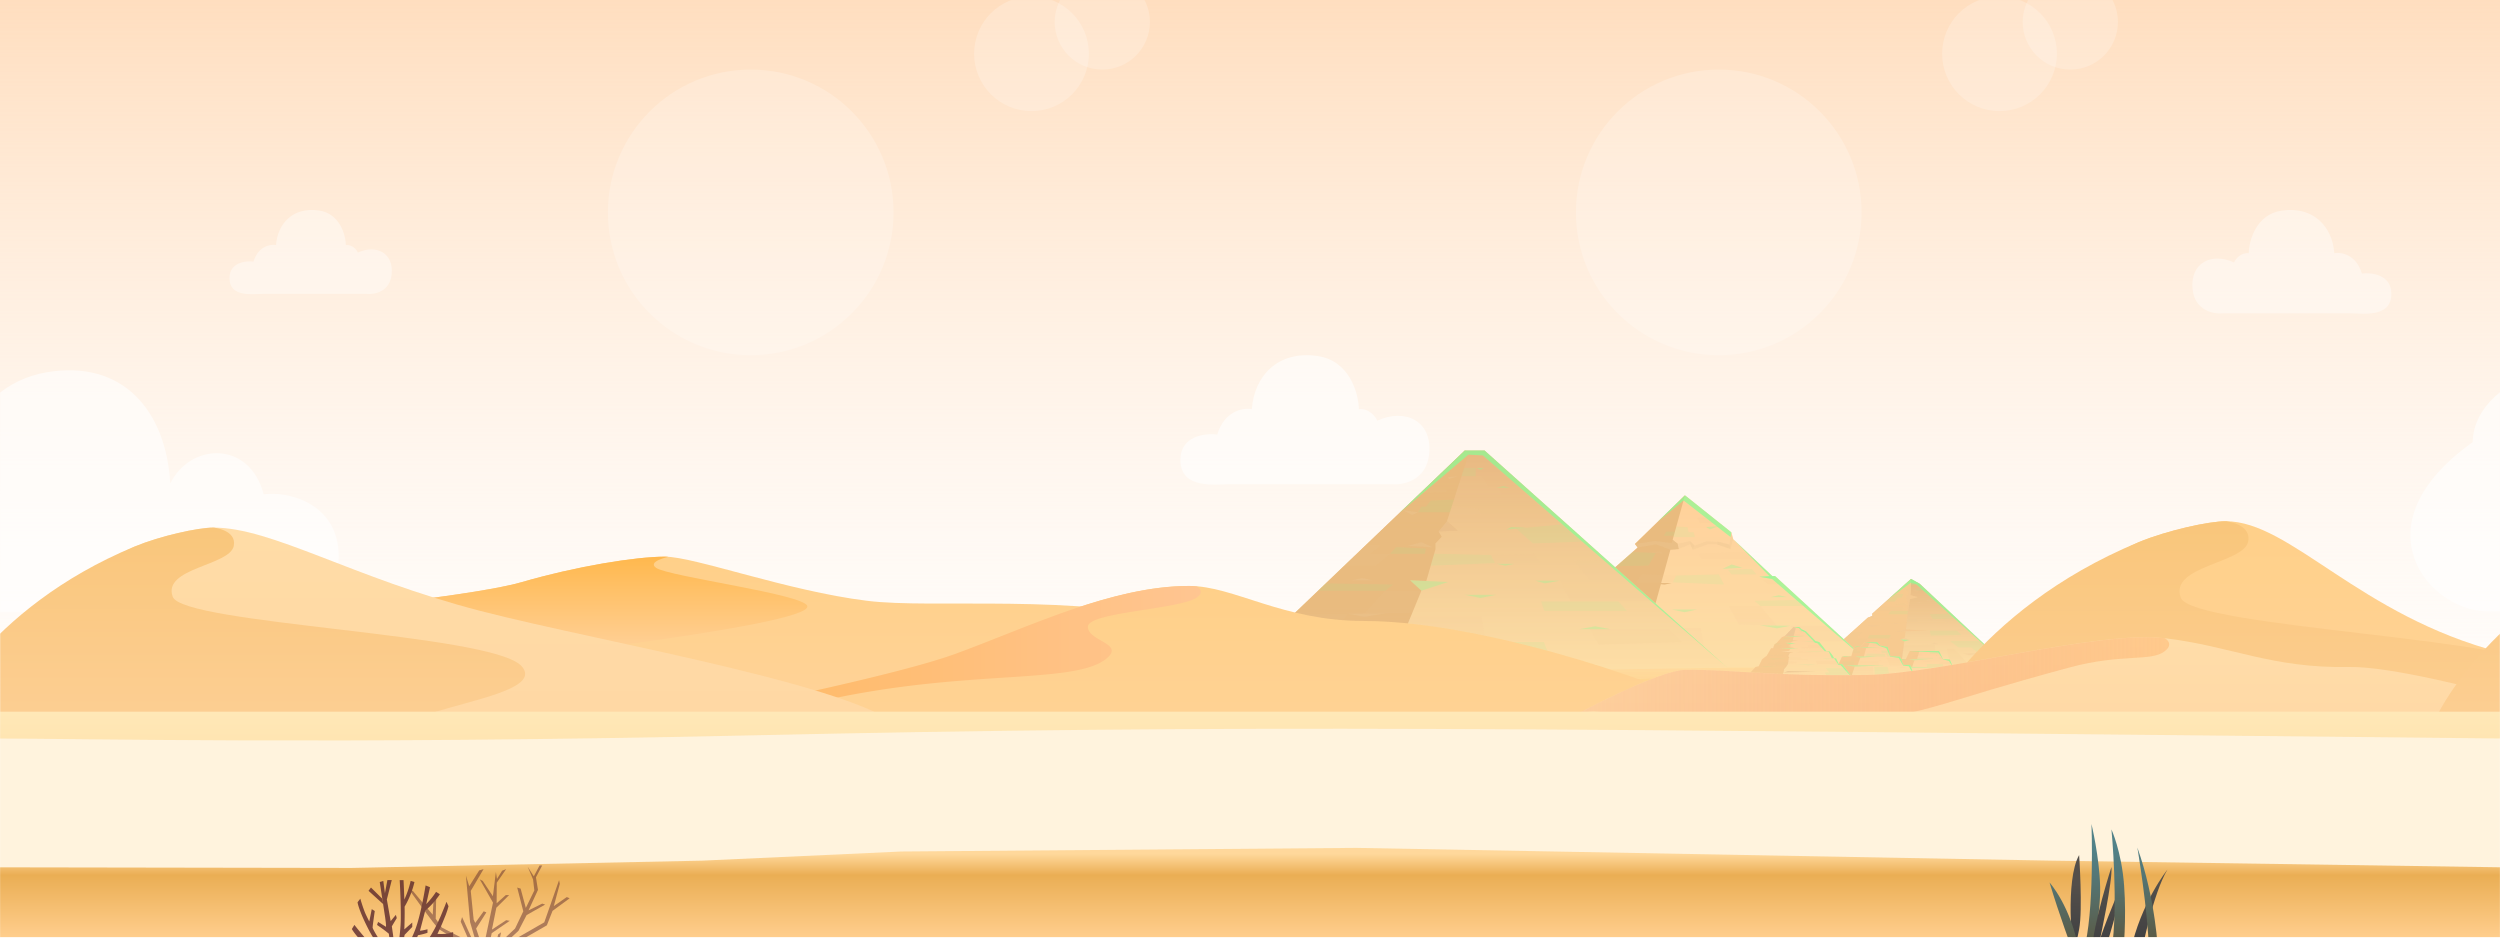 <svg width="2048" height="768" fill="none" xmlns="http://www.w3.org/2000/svg"><path fill="url(#a)" d="M0 0h2048v768H0z"/><mask id="b" style="mask-type:alpha" maskUnits="userSpaceOnUse" x="0" y="0" width="2048" height="768"><path fill="#D9D9D9" d="M0 0h2048v768H0z"/></mask><g mask="url(#b)"><g opacity=".8"><path fill-rule="evenodd" clip-rule="evenodd" d="m966.18 547.96 40.82 5.54 781.74-14.5L1665 562.3a575.098 575.098 0 0 1-92.52 9.68l-20.76.46c-23.72.54-47.44-.401-71.04-2.82l-66.36-6.78-64 1.32-85.66 7.56a278.162 278.162 0 0 1-34.64.9l-166.56-6.12L885 573.78l81.18-25.82Z" fill="url(#c)"/><path fill-rule="evenodd" clip-rule="evenodd" d="m1659.12 544.159 67.5-.66c-19.4.86-49.1 1.16-52.74 2.66-3.64 1.5 7.68 1.78 17.76 2-24.52.56-62.58 1.08-67.7 2.14-9.12 1.68 7.04 2.86 16.68 4l-59.42-.58 10.72-13.52 67.2 3.96Z" fill="#FD81AC" style="mix-blend-mode:multiply" opacity=".26"/><path fill-rule="evenodd" clip-rule="evenodd" d="M1484.48 546.96h161.64l-13.28-12.44-9.98-9.34-17.08-15.96-2.82-2.64-4.06-3.8-3.6-3.36-16.68-15.64-2-1.88-3.92-3.64-7.2-4.02-13.7 12.3-6.9 6.2-4.76 4.26-3.82 3.42-2.5 2.24.06 1.88-3.82 1.5-13.02 11.7-15.16 13.6-17.4 15.62Z" fill="url(#d)"/><path fill-rule="evenodd" clip-rule="evenodd" d="M1484.48 546.96h72.62l2.9-21.52-3.16-1.62 3.56-1.44.72-5.32 18.4-.18-18.22-1.34 3.32-24.74 6.36-1.56-5.94-1.74.46-3.26v-10l-13.7 12.3-6.9 6.2-4.76 4.26-3.82 3.42-2.5 2.24.06 1.88-3.82 1.5-13.02 11.7-15.16 13.6-17.4 15.62Z" fill="#F5BE76"/><path fill-rule="evenodd" clip-rule="evenodd" d="m1572.68 478.24-7.18.86v-4.84l7.18 3.98Z" fill="#6BFF7E" style="mix-blend-mode:color-dodge" opacity=".3"/><path fill-rule="evenodd" clip-rule="evenodd" d="m1533.82 502.66 1.82 3.12 3.16.74-8.74-.48 3.82-1.48-.06-1.9Z" fill="#EABB7E" style="mix-blend-mode:multiply" opacity=".3"/><path fill-rule="evenodd" clip-rule="evenodd" d="m1501.88 531.34 23.04-.32 5.14-8.04h-9.04l4.86-5.24h-8.84l-15.16 13.6ZM1536.32 500.42h22.36l.6-3.42h-19.14l-3.82 3.42Z" fill="#EABB7E" style="mix-blend-mode:multiply" opacity=".15"/><path fill-rule="evenodd" clip-rule="evenodd" d="m1579.5 516.881-18.2-1.32-8.96 2.18 8.76-.7 18.4-.16Z" fill="#EABB7E" style="mix-blend-mode:multiply" opacity=".3"/><path fill-rule="evenodd" clip-rule="evenodd" d="M1565.5 481.9h-3.54l-1.46 2.68 5-.34v-2.34ZM1558.82 534.18l-45.74 1-4.14 4.259h49.18l.7-5.259Z" fill="#EABB7E" style="mix-blend-mode:multiply" opacity=".15"/><path fill-rule="evenodd" clip-rule="evenodd" d="M1530.06 522.979h17.52l1.46-2.8h-17.54l-1.44 2.8ZM1549.04 500.419h14.2l-.48 2.8h-15.88l2.16-2.8ZM1544.9 492.739h7.44l2.18-3.1h3.32l1.44-3.1h-7.48l-6.9 6.2Z" fill="#6BFF7E" style="mix-blend-mode:color-dodge" opacity=".1"/><path fill-rule="evenodd" clip-rule="evenodd" d="M1557.14 510.96h-7.74l2.68-.78 5.38.78h-.32ZM1541.66 512.26h-12l3.18 1.28 8.82-1.28Z" fill="#EABB7E" style="mix-blend-mode:multiply" opacity=".3"/><path fill-rule="evenodd" clip-rule="evenodd" d="m1563.2 495.92-14.06-.24 10.14-1.78 3.92 2.02Z" fill="#EABB7E" style="mix-blend-mode:multiply" opacity=".15"/><path fill-rule="evenodd" clip-rule="evenodd" d="M1542.64 522.98h7.92l-3.96.96-3.96-.96Z" fill="#EABB7E" style="mix-blend-mode:multiply" opacity=".3"/><path fill-rule="evenodd" clip-rule="evenodd" d="m1544.96 533.521-12.8-.3 3.3-.92 9.5 1.22ZM1563.78 478.179h-1.58l.5.3 1.08-.3Z" fill="#EABB7E" style="mix-blend-mode:multiply" opacity=".15"/><path fill-rule="evenodd" clip-rule="evenodd" d="m1560.4 522.381 3.88 1.88-7.44-.44 3.56-1.44Z" fill="#EABB7E" style="mix-blend-mode:multiply" opacity=".3"/><path fill-rule="evenodd" clip-rule="evenodd" d="m1575.86 499.42 1 3.8 4.04-.08 18-.36-3.6-3.36h-19.44ZM1590.48 506.9l.08.08 3.12 2.68 12.1-.44-2.82-2.64-12.48.32Z" fill="#EABB7E" style="mix-blend-mode:multiply" opacity=".15"/><path fill-rule="evenodd" clip-rule="evenodd" d="m1580.9 503.139 2.44 4.08 7.22-.24 12.4-.4-4.06-3.8-18 .36Z" fill="#6BFF7E" style="mix-blend-mode:color-dodge" opacity=".1"/><path fill-rule="evenodd" clip-rule="evenodd" d="m1585 528.119-25.44.54-1.76 13.08h19.98l.36-6.54h7.4l-.54-7.08Z" fill="#EABB7E" style="mix-blend-mode:multiply" opacity=".15"/><path fill-rule="evenodd" clip-rule="evenodd" d="M1603.1 516.641h-22.2l.8 4.08 25.22-.52-3.82-3.56ZM1597.6 525.18l6.76 5.22h10.54l5.38 4.52 12.56-.4-9.98-9.34h-25.26ZM1569.72 481.9v1.88h8.9l-2-1.88h-6.9Z" fill="#6BFF7E" style="mix-blend-mode:color-dodge" opacity=".1"/><path fill-rule="evenodd" clip-rule="evenodd" d="M1562.42 507.22h7.96l.72 2.44h-9l.32-2.44Z" fill="#EABB7E" style="mix-blend-mode:multiply" opacity=".15"/><path fill-rule="evenodd" clip-rule="evenodd" d="M1584.22 491.839h-6.94l2.86.9 4.08-.9ZM1586.4 507.22l-9.76.28 5.42.94c-.24-.02 4.34-1.22 4.34-1.22ZM1598.9 516.64h11.08l-4.2-.8-6.88.8ZM1625.64 534.92l-17.8.42 5.24 1.48 12.56-1.9ZM1587.92 527.66h-5.84l2.24-1.34 3.6 1.34ZM1573.24 483.779h-5.92l2.4.8 3.52-.8ZM1572.68 493l1.48.9h-3.88l2.4-.9Z" fill="#EABB7E" style="mix-blend-mode:multiply" opacity=".3"/><path fill-rule="evenodd" clip-rule="evenodd" d="m1646.12 546.96-76.4-68.36-4.22-1.3-17.7 12.84 17.7-15.88 7.18 3.98 73.44 68.72Z" fill="#6BFF7E" style="mix-blend-mode:color-dodge" opacity=".7"/><path fill-rule="evenodd" clip-rule="evenodd" d="m1556.84 523.82 7.44.44-4.28 1.18-3.16-1.62Z" fill="#6BFF7E" style="mix-blend-mode:color-dodge" opacity=".5"/><path fill-rule="evenodd" clip-rule="evenodd" d="m1565.5 477.3-.04 7.28-.42 2.92 5.94 1.74-6.36 1.56-.42 3.1-2.9 21.66 1.7-21.66-1.7-5.36 2.06-2.14 2.14-9.1ZM1560 525.439l-5.66 21.52h2.76l2.9-21.52Z" fill="#EABB7E" style="mix-blend-mode:multiply" opacity=".3"/><path fill-rule="evenodd" clip-rule="evenodd" d="m1615.22 546.96-14.5-15.62h-6.12l3.96 15.62h16.66Z" fill="#EABB7E" style="mix-blend-mode:multiply" opacity=".15"/><path fill-rule="evenodd" clip-rule="evenodd" d="m1533.88 504.56 1.76 1.22-1.82-3.12.06 1.9Z" fill="#EABB7E" style="mix-blend-mode:multiply" opacity=".3"/><path fill-rule="evenodd" clip-rule="evenodd" d="m1439 551.461-164.22 8.18 245.92-3.5-81.7-4.68Z" fill="#FFC05F" style="mix-blend-mode:multiply" opacity=".26"/><path fill-rule="evenodd" clip-rule="evenodd" d="M1229.88 546.879h305.84l-23.34-21.44-13.98-12.84-17.54-16.14-5.5-5.039-13.6-12.5-7.58-6.98h-2.26l-1.5-1.4-13.12-12.38-6.58-6.2-10.88-10.28-1.5-5.58-9.22-7.36-13.02-10.4-15.78-12.6-18.76 18.24-.24.24-21.96 21.38 2.2 2.94-4.22 3.72-13.12 11.54-13.02 11.48-32.66 28.759-48.66 42.84Z" fill="url(#e)"/><path fill-rule="evenodd" clip-rule="evenodd" d="m1367.24 431.1 15.18.72.9 4.16h4.1l1.16 3.98h-18.68l-2.66-8.86Z" fill="#6BFF7E" style="mix-blend-mode:color-dodge" opacity=".1"/><path fill-rule="evenodd" clip-rule="evenodd" d="m1377 546.879-.82-14.48h20.38l-3.24-18.04h-45.82l-4.12 10.54 2.5 4.78-3.78 9.42-1.66 7.78H1377Z" fill="#EABB7E" style="mix-blend-mode:multiply" opacity=".1"/><path fill-rule="evenodd" clip-rule="evenodd" d="m1380.32 405.76-10.08 36.44 4.08 3.16.96 4.439-6.92.58-16.38 59.26 15.26 5.1-16.56-.38-9 32.52h-111.8l111.68-98.339-2.18-2.94 40.94-39.84Z" fill="#E3AB62"/><path fill-rule="evenodd" clip-rule="evenodd" d="m1418.34 436.1 1.5 5.58-2.2 8.14-11.14-3.86h-7.3l-12.32 4.44-2.32-4.44-9.28 3.84-6.92.58-11.58-4.42-15.22 2.58-2.18-2.94 16.54-2.44 13.42 1.72.9-2.68 4.08 3.16 10.12-2.2 3.74 3.78 9.42-3.52 9.54.26 9.5 2.38 1.7-9.96Z" fill="#EABB7E" style="mix-blend-mode:multiply" opacity=".3"/><path fill-rule="evenodd" clip-rule="evenodd" d="m1324.22 463.799 26.22-.5 6.02-10.36-19.12-.68-13.12 11.54Z" fill="#6BFF7E" style="mix-blend-mode:color-dodge" opacity=".1"/><path fill-rule="evenodd" clip-rule="evenodd" d="M1278.54 504.039h38.14l11.6-15.44H1309l9.94-13.04-7.74-.28-32.66 28.76Z" fill="#EABB7E" style="mix-blend-mode:multiply" opacity=".1"/><path fill-rule="evenodd" clip-rule="evenodd" d="m1408 470.539-34.92.92-2.72 5.6 42.04 1.86-4.4-8.38ZM1289.76 504.039l-5.54 6.56h53.96l2.04-6.56h-50.46Z" fill="#6BFF7E" style="mix-blend-mode:color-dodge" opacity=".1"/><path fill-rule="evenodd" clip-rule="evenodd" d="m1373.08 471.459-28-.92-4.86 6.52h30.14l2.72-5.6ZM1390.24 424.04l2.56 4.7h16.32l-13.02-10.4 3 5.7h-8.86ZM1416.36 496.461h25.76l13.6 16.12-31.38-.88-7.98-15.24ZM1444.36 475.2l4.24 3.72h13.22l-4.18-3.84-13.28.12Z" fill="#EABB7E" style="mix-blend-mode:multiply" opacity=".1"/><path fill-rule="evenodd" clip-rule="evenodd" d="M1480.86 496.459h-38.74l-5-4.32 38.24-.72 5.5 5.04Z" fill="#6BFF7E" style="mix-blend-mode:color-dodge" opacity=".1"/><path fill-rule="evenodd" clip-rule="evenodd" d="m1466.82 512.6 10.92 12.84h34.64l-13.98-12.84h-31.58Z" fill="#EABB7E" style="mix-blend-mode:multiply" opacity=".1"/><path fill-rule="evenodd" clip-rule="evenodd" d="m1431.96 466-16.34.94 2.74 3.6H1439l-3.98-4.54h-3.06Z" fill="#6BFF7E" style="mix-blend-mode:color-dodge" opacity=".1"/><path fill-rule="evenodd" clip-rule="evenodd" d="m1391.38 453.601 2.62 4.42 43.3.14-6.58-6.2-39.34 1.64Z" fill="#EABB7E" style="mix-blend-mode:multiply" opacity=".1"/><path fill-rule="evenodd" clip-rule="evenodd" d="M1351.36 477.6h18.12l-5.82 1.32-12.3-1.32Z" fill="#E3AB62"/><path fill-rule="evenodd" clip-rule="evenodd" d="M1328.1 489.4h15.9l-6.12 1.92-9.78-1.92ZM1350.44 452.32l12.54 1.28-3.22-1.78-9.32.5ZM1369.38 424.221h-8.74l4.38-1.08 4.36 1.08Z" fill="#EABB7E" style="mix-blend-mode:multiply" opacity=".1"/><path fill-rule="evenodd" clip-rule="evenodd" d="M1390.12 499.34h-20.44l10.22 2.22 10.22-2.22ZM1450.48 489.159h13.4l-6.7-1.56-6.7 1.56ZM1411.24 466l16.34-.9-9.08-2.68-7.26 3.58ZM1466.8 512.6l-24.94-.28 13.86 2.42 11.08-2.14ZM1407.46 431.1l-9.92.62 3.28 2 6.64-2.62Z" fill="#6BFF7E" style="mix-blend-mode:color-dodge" opacity=".3"/><path fill-rule="evenodd" clip-rule="evenodd" d="m1341.68 546.881 4.14-14.92h-45.72l-11.52 14.92h53.1Z" fill="#EABB7E" style="mix-blend-mode:multiply" opacity=".1"/><path fill-rule="evenodd" clip-rule="evenodd" d="M1372.08 435.519h-7.06l-2.04 3.38h8.18l.92-3.38Z" fill="#6BFF7E" style="mix-blend-mode:color-dodge" opacity=".1"/><path fill-rule="evenodd" clip-rule="evenodd" d="m1384.56 445.96-.12-2.8 3.74 3.78-1.3 3.46-2.32-4.44ZM1416.64 446.059l1 3.76-11.14-3.86.64-2.28 9.5 2.38Z" fill="#EABB7E" style="mix-blend-mode:multiply" opacity=".3"/><path fill-rule="evenodd" clip-rule="evenodd" d="m1454.18 471.939-2.6 2.3-10.32-1.72 10.66-.58h2.26Z" fill="#6BFF7E" style="mix-blend-mode:color-dodge" opacity=".3"/><path fill-rule="evenodd" clip-rule="evenodd" d="m1535.72 546.879-84.14-72.639-10.32-1.72 8.2-.58-29.62-30.26 32.08 30.26h2.26l81.54 74.939ZM1418.34 436.1l-.66 3.86-38.52-29.98-21.48 17.7 22.64-21.92 38.02 30.34Z" fill="#6BFF7E" style="mix-blend-mode:color-dodge" opacity=".7"/><path fill-rule="evenodd" clip-rule="evenodd" d="M1544.28 556.14h64.36l-4.12-9.96h-4.74l-2.54-5.94-5.58-.3-3.18-6.62h-24.04l-3.18 6.62h-.06l-.02.02-5.5.28-.34.76v.02l-2.2 5.16h-4.74l-1.1 2.64-.48 1.2-.86 2.04-1.68 4.08Z" fill="url(#f)"/><path fill-rule="evenodd" clip-rule="evenodd" d="M1544.28 556.14h16.1l.6-1.34h.02l1.14-2.52.26-.56.78-1.7 1.26-2.78-3.72-1.04h-.02l-.1-.02 5.4.08h.46l.72-2.1.74-2.16.34-1-4.74-1.06h6.96l.36-1.32.1-.34.38-1.28.3-1.06.62-2.2.12-.4v-.02h-7.92l-3.18 6.62h-.06l-5.52.3-.34.76v.02l-2.2 5.16h-4.74l-1.1 2.64-.48 1.2-.86 2.04-1.68 4.08Z" fill="#F5BE76"/><path fill-rule="evenodd" clip-rule="evenodd" d="m1555.68 540.239 1.38.76 4.12-1.04.02-.02-5.52.3ZM1548.4 546.179l.9.9 3.7-.9h-4.6Z" fill="#6BFF7E" style="mix-blend-mode:color-dodge" opacity=".5"/><path fill-rule="evenodd" clip-rule="evenodd" d="m1560.6 546.179 29.64.44-25.8.62-3.84-1.06ZM1563.52 539.939h17.68l-12.94 1.06-4.74-1.06Z" fill="#6BFF7E" style="mix-blend-mode:color-dodge" opacity=".3"/><path fill-rule="evenodd" clip-rule="evenodd" d="M1544.28 556.141h10.7l.7-2.38h-4.5l.4-1.7h-5.62l-1.68 4.08Z" fill="#EABB7E" style="mix-blend-mode:multiply" opacity=".1"/><path fill-rule="evenodd" clip-rule="evenodd" d="M1563.18 550.019h-9.66l-.52 1.34 9.4.36.78-1.7ZM1567.18 544.16h-9.08l-.24 2.02 8.6.08.72-2.1Z" fill="#6BFF7E" style="mix-blend-mode:color-dodge" opacity=".05"/><path fill-rule="evenodd" clip-rule="evenodd" d="m1555.34 541 5.26.4-.4 1.2h-2.34l-.9 3.58H1553l2.34-5.18ZM1571.62 535.961h-3.2l-.4.96h-1.94l-.7 1.36h5.56l.68-2.32ZM1546.8 550.02h11.06l.46-1.2h-11.02l-.5 1.2Z" fill="#EABB7E" style="mix-blend-mode:multiply" opacity=".1"/><path fill-rule="evenodd" clip-rule="evenodd" d="m1568.26 541-2.42-.1.04.92 2.04.18.34-1Z" fill="#6BFF7E" style="mix-blend-mode:color-dodge" opacity=".05"/><path fill-rule="evenodd" clip-rule="evenodd" d="m1564.44 533.32 7.8.42 15.56.84 3.76 5.52 5.02 1.4 3.22 4.94 4.06 1 4.78 8.7-4.12-9.96h-4.74l-2.54-5.94-5.58-.3-3.18-6.62h-24.04Z" fill="#6BFF7E" style="mix-blend-mode:color-dodge" opacity=".7"/><path fill-rule="evenodd" clip-rule="evenodd" d="m1605.74 550.859-12.18.18v-1.5h-15.44l-1.66 6.6h32.18l-2.9-5.28Z" fill="#6BFF7E" style="mix-blend-mode:color-dodge" opacity=".1"/><path fill-rule="evenodd" clip-rule="evenodd" d="m1571.16 552.559-.9 2.24h-9.28l1.16-2.52 9.02.28ZM1598.18 543.96h-9.08v-1.3l7.96-.4 1.12 1.7Z" fill="#EABB7E" style="mix-blend-mode:multiply" opacity=".1"/><path d="M1591.66 543.961h-13.18v2.5h13.18v-2.5Z" fill="#6BFF7E" style="mix-blend-mode:color-dodge" opacity=".1"/><path fill-rule="evenodd" clip-rule="evenodd" d="m1571.62 535.961 3.4.16-.32 1-3.38-.12.3-1.04Z" fill="#EABB7E" style="mix-blend-mode:multiply" opacity=".1"/><path fill-rule="evenodd" clip-rule="evenodd" d="M1588.5 535.599h-7.66l-.2-1.4 7.16.38.7 1.02Z" fill="#6BFF7E" style="mix-blend-mode:color-dodge" opacity=".1"/><path fill-rule="evenodd" clip-rule="evenodd" d="M1591.46 539.939h-2.96l-.58-1.44 2.42-.22 1.12 1.66Z" fill="#EABB7E" style="mix-blend-mode:multiply" opacity=".1"/><path fill-rule="evenodd" clip-rule="evenodd" d="m1570.84 538.619 12.66.28v1.04h-13.02l.36-1.32Z" fill="#6BFF7E" style="mix-blend-mode:color-dodge" opacity=".1"/><path fill-rule="evenodd" clip-rule="evenodd" d="M1575.02 551.9h-7.38l2.44-1.3 4.94 1.3ZM1583.5 541.439h-8.48l3.82.82 4.66-.82ZM1572.92 535.38h1.3l-.64-.48-.66.48ZM1587.52 536.74h-2.1l1.12.54.98-.54ZM1603.86 547.439h-5.38l1.32-1 4.06 1ZM1559.64 553.539h-2.6l1.3.32 1.3-.32ZM1568.26 534.199h-3.24l.82.7 2.42-.7Z" fill="#EABB7E" style="mix-blend-mode:multiply" opacity=".15"/><path fill-rule="evenodd" clip-rule="evenodd" d="M1495.86 556.119h73.58l-4.7-11.399h-5.42l-2.92-6.78-7.72-.32-2.3-7.58-6.5-1.28-2.02-2.66h-10.42l-2 2.66-6.52 1.28-2.3 7.58-7.72.32-2.92 6.78h-5.4l-4.72 11.399Z" fill="url(#g)"/><path fill-rule="evenodd" clip-rule="evenodd" d="M1495.86 556.119h20.18l3.38-10.119-7.74-1.02 10.06.08 2.24-6.38-4.16-.82h7.06l1.86-6.98-5.84-.6h7.12l1.96-4.18h-4.54l-2 2.66-6.52 1.28-2.3 7.58-7.72.32-2.92 6.78h-5.4l-4.72 11.399Z" fill="#F5BE76"/><path fill-rule="evenodd" clip-rule="evenodd" d="m1518.92 530.021 1.34.26 4.98-1.48-6.32 1.22ZM1508.9 537.937l2 .32 5.72-.64-7.72.32ZM1502.32 544.981l3.68-.24-5.42-.02 1.74.26Z" fill="#6BFF7E" style="mix-blend-mode:color-dodge" opacity=".7"/><path fill-rule="evenodd" clip-rule="evenodd" d="m1543.88 545.24-32.2-.26 7.74 1.02 24.46-.76ZM1537.3 537.859h-17.48l4.16.82 13.32-.82ZM1540.4 530.277h-17.5l5.84.6 11.66-.6Z" fill="#6BFF7E" style="mix-blend-mode:color-dodge" opacity=".5"/><path fill-rule="evenodd" clip-rule="evenodd" d="m1527.44 526.1 9.42 1.08 2.76 1.98 5.76 1.96 3.06 6.8 6.98 1.12 3.68 6.24 4.64.54 5.7 10.299-4.7-11.399h-5.42l-2.92-6.78-7.72-.32-2.3-7.6-6.5-1.26-2.02-2.66h-10.42Z" fill="#6BFF7E" style="mix-blend-mode:color-dodge" opacity=".7"/><path fill-rule="evenodd" clip-rule="evenodd" d="m1519.42 546 14.9.36.54 9.76h-18.82l3.38-10.12ZM1555.42 539.041l-9.78-.16 2.52 6.1 10.94.3-3.68-6.24ZM1539.62 529.161h-5.28v-1.14h-1.68l.16-1.3 4.04.46 2.76 1.98Z" fill="#EABB7E" style="mix-blend-mode:multiply" opacity=".1"/><path fill-rule="evenodd" clip-rule="evenodd" d="m1535.38 546.258.6 9.86h24.84l-1.22-4.24-12.02.2-1.2-5.82h-11Z" fill="#6BFF7E" style="mix-blend-mode:color-dodge" opacity=".1"/><path fill-rule="evenodd" clip-rule="evenodd" d="m1522.96 541.598 15.48.14.66 3.46-17.36-.14 1.22-3.46Z" fill="#EABB7E" style="mix-blend-mode:multiply" opacity=".1"/><path fill-rule="evenodd" clip-rule="evenodd" d="m1548.44 537.919-2.44-.06-.92-2.9h-3.66l-.3-2.02 5.12.1 2.2 4.88Z" fill="#6BFF7E" style="mix-blend-mode:color-dodge" opacity=".1"/><path fill-rule="evenodd" clip-rule="evenodd" d="m1543.88 535.599.74 2.34-16.06-.08.58-2.42 14.74.16Z" fill="#6BFF7E" style="mix-blend-mode:color-dodge" opacity=".1"/><path fill-rule="evenodd" clip-rule="evenodd" d="m1517.18 552.719-9.68-.22.76-2.06-4.34-.24-2.94 5.92h15.06l1.14-3.4ZM1523.98 538.68h-7.36l-.58 2.92h6.92l1.02-2.92Z" fill="#EABB7E" style="mix-blend-mode:multiply" opacity=".15"/><path fill-rule="evenodd" clip-rule="evenodd" d="m1518.26 545.018 1.3-3.42h-10.26l-1.54 3.26 10.5.16ZM1518.48 531.461h3.26l-.48 1.48h2.78l-.46 2.16-6.22.08 1.12-3.72ZM1517.94 550.439H1508l-.5 2.06h9.68l.76-2.06ZM1503.28 547.4l-.92 1.56-3.62.2.7-1.68 3.84-.08Z" fill="#6BFF7E" style="mix-blend-mode:color-dodge" opacity=".05"/><path fill-rule="evenodd" clip-rule="evenodd" d="m1525.44 528.76 3.8.04.62-1.04-3.82.18-.6.82ZM1538.94 532.941h-5.12l1.96-.72 3.16.72ZM1562.02 546.461h-7.5l3.08.7 4.42-.7ZM1542.38 541.597h-3.64l1.26-.48 2.38.48ZM1514.28 547.4h-4.58l1.22.56 3.36-.56ZM1526.38 537.199l-2.34-.2 1.4-.48.94.68Z" fill="#EABB7E" style="mix-blend-mode:multiply" opacity=".15"/><path fill-rule="evenodd" clip-rule="evenodd" d="M1429.08 556.099h29.68l39.08-.04h20.24l-6.54-8.74-2.42-3.22h-2.74l-2.28-4.78-1.54-.08-1.38-2.44-2.7-3.4h-2.26l-5.76-7.36-3.3-.96-7.5-7.7-3.62-1.72-2.02-2.06h-4.76v.02h-.02l-7.24 7.52-2.26.82-4.22 4.6-1.96 1.4-.98 3.06h-1.7l-2.92 5.14-.58.98-3.88 2.94-2.76 5.76-2.64.56-9.02 9.7Z" fill="url(#h)"/><path fill-rule="evenodd" clip-rule="evenodd" d="M1429 556.099h29.68s2.24-4.96 2.4-5.14c.17-.866.29-1.74.36-2.62l2-2.44 1.24-2 .44-3.2.2-1.14.36-1.24-.8-.78 1.34-2.62 2.92-.46-10-.72 6.64-.54.68-1.58-8.24-.62h12l-3.86-.8-.26-.78-1.32-.24 1.64-.46.22-.98-4-1.18h4l2-1.26 4.38-.5-4.5-.18.8-2.92-7.26-.58-2.26.82-4.22 4.62-2 1.4-1 3.04h-1.7l-2.92 5.14-.58.98-3.88 2.94-2.76 5.76-2.64.56-9.1 9.72Z" fill="#F5BE76"/><path fill-rule="evenodd" clip-rule="evenodd" d="m1469.26 513.619 4.02.64 2.02 2.02 2.88 1.32 8.76 9.02 1.78.24 6.08 6.6 3.26.32 2.58 5.46 1.74.04 3.76 5.44 1.68.16 10.26 11.2-8.96-11.98h-2.74l-2.28-4.78-1.54-.08-1.38-2.42-2.7-3.42h-2.26l-5.76-7.36-3.3-.96-7.5-7.72-3.62-1.72-2.02-2.02h-4.76Z" fill="#6BFF7E" style="mix-blend-mode:color-dodge" opacity=".7"/><path fill-rule="evenodd" clip-rule="evenodd" d="M1462 521.141h15.2l-7.6.58-7.6-.58ZM1462.66 526.58l8.44.2-4.48.96-3.96-1.16ZM1458.22 531.039h15.72l-7.4.52-8.32-.52Z" fill="#6BFF7E" style="mix-blend-mode:color-dodge" opacity=".5"/><path fill-rule="evenodd" clip-rule="evenodd" d="M1449.36 539.5h16.08l-13.44.72-2.64-.72ZM1442.9 545.84h12.34l-8.72.74-3.62-.74ZM1476.7 525.24l10.46-.16 3.44.98-1.88.8-12.02-1.62ZM1509.12 544.1H1499.5l8.32.78 1.3-.78ZM1500.74 539.24h-7.92l3.48.98 4.44-.98ZM1494.7 533.461h-16.96l10.5.96 6.46-.96ZM1488.02 544.1h-16.9l10.5.96 6.4-.96Z" fill="#6BFF7E" style="mix-blend-mode:color-dodge" opacity=".1"/><path fill-rule="evenodd" clip-rule="evenodd" d="m1479.66 517.361-1.48.24-2.88-1.32.74-.64 3.62 1.72Z" fill="#6BFF7E" style="mix-blend-mode:color-dodge" opacity=".5"/><path fill-rule="evenodd" clip-rule="evenodd" d="m1469.24 513.619-7.24 7.52h7.26l1.84-6.42-1.84-1.1h-.02ZM1461.16 550.961l3.46-1.24 23.4.56-26.86.68Z" fill="#EABB7E"/><path fill-rule="evenodd" clip-rule="evenodd" d="m1494.68 550.78 3.16 5.3h20.24l-6.54-8.76h-15.94l2.98 3.56-3.9-.1Z" fill="#6BFF7E" style="mix-blend-mode:color-dodge" opacity=".1"/><path fill-rule="evenodd" clip-rule="evenodd" d="m1464.1 543.74-3.54 3.88.6 3.34.02-.06.36-2.62 2.04-2.44 1.22-2 .44-3.2.2-1.4.36-.98-.8-.78 1.34-2.62 2.92-.46-10.04-.72 5.82 1.18-1.46 2.52 1.86 1.06-1.34 5.3ZM1471.1 514.721l-2.46 5.98-6.64.44h7.26l1.84-6.42ZM1466.58 526.561l2-1.24 4.38-.5-4.5-.18.8-2.92-2.68 4.84ZM1466.62 527.74l.92 1.9 2.56 1.4-3.76-.82-.26-.78-1.32-.24 1.62-.46.24-1Z" fill="#EABB7E" style="mix-blend-mode:multiply" opacity=".3"/><path fill-rule="evenodd" clip-rule="evenodd" d="m1474.54 533.461 12.52 1.38h-16.28l3.76-1.38ZM1503.88 541.42h-16.28l.96 2.68 17.08-.12-1.76-2.56ZM1490.12 528.381h-9.62l.64 1.52h-5.62l.38 1.4 16.38-.58-2.16-2.34Z" fill="#EABB7E" style="mix-blend-mode:multiply" opacity=".1"/><path fill-rule="evenodd" clip-rule="evenodd" d="M1475.3 516.279h-1.9l2.12 1.5 2.66-.18-2.88-1.32Z" fill="#6BFF7E" style="mix-blend-mode:color-dodge" opacity=".1"/><path fill-rule="evenodd" clip-rule="evenodd" d="M1469.84 519.098h4.1l.66.88 2.88.12 1.44 1.04h-9.66l.58-2.04ZM1465.8 538.26l8.96.14.76 1.46h5.1l.48.86-15.82-.32.52-2.14ZM1472.02 542.12v1.22l-7.22.5.3-2.12 6.92.4Z" fill="#EABB7E" style="mix-blend-mode:multiply" opacity=".1"/><path fill-rule="evenodd" clip-rule="evenodd" d="M1459.98 553.42h-14.06l1.38-2.1-14.08.32-4.14 4.46h29.68l1.22-2.68ZM1467.3 515.641h1.52l-4.34 4.8-2.48.7 5.3-5.5ZM1453.56 527.961h6.94l-1.96 3.1-5.96-.04.98-3.06Z" fill="#EABB7E" style="mix-blend-mode:multiply" opacity=".15"/><path fill-rule="evenodd" clip-rule="evenodd" d="M1453.56 527.96h4.16l.5-.8h-3.3l-1.36.8ZM1466.88 522.481l-5.14-.18-1.24 1.42h5.16l1.22-1.24Z" fill="#6BFF7E" style="mix-blend-mode:color-dodge" opacity=".1"/><path fill-rule="evenodd" clip-rule="evenodd" d="m1447.38 537.14 13.14.48.2-1.18-12.76-.28-.58.98ZM1464.46 542.32l-10.4-.4v.84h-5.58l-.4 2.3 14.5.34 1.52-1.66.36-1.42Z" fill="#EABB7E" style="mix-blend-mode:multiply" opacity=".15"/><path fill-rule="evenodd" clip-rule="evenodd" d="m1473.28 514.259.74-.64h-4.76l4.02.64Z" fill="#6BFF7E" style="mix-blend-mode:color-dodge" opacity=".5"/><path fill-rule="evenodd" clip-rule="evenodd" d="m1006.96 553.499 138.2-2.22 48.24-.78 221.62-3.6-60.52-54.139-38.26-34.18-16.78-15.04-16.04-14.36L1216.1 369h-16.08l-139.96 133.76-15.7 14.999-22.62 21.62-7.86 7.52-6.92 6.6Z" fill="url(#i)"/><path fill-rule="evenodd" clip-rule="evenodd" d="m1193.4 550.5-1.48-24.6h25.54l-4.04-21.08h-57.46l-5.18 12.32 3.16 5.6-4.74 10.98-4.04 17.56 48.24-.78Z" fill="#EABB7E" style="mix-blend-mode:multiply" opacity=".1"/><path fill-rule="evenodd" clip-rule="evenodd" d="m1013.88 546.999 7.86-7.52 22.62-21.72 15.7-14.999L1200.02 369l2.98 3.46-17.64 54.54s8.98 7.84 8.72 7.74c-.26-.1-15.62.6-15.62.6l2.56 4.4-5.1 5.42v4.76l-7.48 26-13.34-.6 9.3 8.52-13.62 33.219 59.6 2.4-56.44 3.2-4.74 10.98-4 17.54-138.2 2.32 6.88-6.5Z" fill="#E3AB62"/><path fill-rule="evenodd" clip-rule="evenodd" d="m1242.18 433.06 13.54 12.12 43.74-1.64-16.04-14.36-41.24 3.88Z" fill="#6BFF7E" style="mix-blend-mode:color-dodge" opacity=".1"/><path fill-rule="evenodd" clip-rule="evenodd" d="m1277.54 474.72 9.14 18.04h67.82l-38.26-34.18-27.02.9 12.46 15.24h-24.14Z" fill="#EABB7E" style="mix-blend-mode:multiply" opacity=".1"/><path fill-rule="evenodd" clip-rule="evenodd" d="m1186.18 476.8-31.08-1.42 9.3 8.54 21.78-7.12Z" fill="#6BFF7E" style="mix-blend-mode:color-dodge" opacity=".3"/><path fill-rule="evenodd" clip-rule="evenodd" d="M1415.02 546.879 1214.76 373.08l-11.82-.62-56.52 47.78 53.6-51.24h16.1l198.9 177.879Z" fill="#6BFF7E" style="mix-blend-mode:color-dodge" opacity=".7"/><path fill-rule="evenodd" clip-rule="evenodd" d="m1174.88 453.64 46.46 1.06 3.42 6.56-52.7 2.16 2.82-9.78ZM1325.8 492.76l6.94 7.68h-67.64l-2.56-7.68h63.26ZM1191.92 525.9h72.82l9 23.28-80.34 1.32-1.48-24.6ZM1199.44 383.32h9.48v6.82h-11.66l2.18-6.82Z" fill="#6BFF7E" style="mix-blend-mode:color-dodge" opacity=".1"/><path fill-rule="evenodd" clip-rule="evenodd" d="M1367.12 515.42h-64.72l7.3 12.62 68.02-2.14-10.6-10.48ZM1221.34 454.7l35.1-1.06 6.1 7.62h-37.78l-3.42-6.56ZM1197.26 390.141h16.64l5.5 9.38h8.4l2.2 5.48h-38.08l5.34-14.86ZM1164.4 483.92h-29.6l-17.06 18.84 39.36-1.04 7.3-17.8ZM1118.74 446.68h11.92l-8.28 6.96h16.32l-11.94 9.78h-25.54l17.52-16.74Z" fill="#EABB7E" style="mix-blend-mode:multiply" opacity=".1"/><path fill-rule="evenodd" clip-rule="evenodd" d="m1191.08 409.301-19.02.82-3.86 4.88h-3.8l-2.78 4.62h26.12l3.34-10.32Z" fill="#6BFF7E" style="mix-blend-mode:color-dodge" opacity=".1"/><path fill-rule="evenodd" clip-rule="evenodd" d="M1168.88 401.26h16.38l-.84 1.8-18.16.42 2.62-2.22Z" fill="#EABB7E" style="mix-blend-mode:multiply" opacity=".1"/><path fill-rule="evenodd" clip-rule="evenodd" d="m1141.08 478.86-55-.96-6.3 6.02h55.02l6.28-5.06ZM1149.2 533.721h-55.04l3.3-4.76h-22.12l-21.58 23.94 91.4-1.62 4.04-17.56Z" fill="#6BFF7E" style="mix-blend-mode:color-dodge" opacity=".1"/><path fill-rule="evenodd" clip-rule="evenodd" d="m1094.16 533.721 3.3-4.76h53.8l-2.06 4.76h-55.04ZM1013.88 546.901h34.76l8.04-7.52h-34.94l-7.86 7.52ZM1044.36 517.76h48.52l10.98-15h-43.8l-15.7 15Z" fill="#EABB7E" style="mix-blend-mode:multiply" opacity=".1"/><path fill-rule="evenodd" clip-rule="evenodd" d="m1038.4 533.72-6.04 5.66h-10.62l7.04-6.72 9.62 1.06ZM1147.54 448.34l20.48 1.08-.72 4.22h-28.6l5-5.3h3.84Z" fill="#6BFF7E" style="mix-blend-mode:color-dodge" opacity=".1"/><path fill-rule="evenodd" clip-rule="evenodd" d="m1185.36 427.039 8.72 7.72-15.64.6 6.92-8.32ZM1150.78 517.141l59.6 2.4-56.44 3.2-38.6-2.16 35.44-3.44Z" fill="#EABB7E" style="mix-blend-mode:multiply" opacity=".5"/><path fill-rule="evenodd" clip-rule="evenodd" d="m1189.42 414.461 21.56 2.16 1.84 5.16-25.82.14 2.42-7.46Z" fill="#EABB7E" style="mix-blend-mode:multiply" opacity=".1"/><path fill-rule="evenodd" clip-rule="evenodd" d="M1240.48 461.859h-14.62l7.32 1.56 7.3-1.56ZM1277.74 475.68h-19.92l7.68 2.22 12.24-2.22ZM1319.26 515.42h-25.6l13.04-2.36 12.56 2.36ZM1249.74 432.34l-15.72 1.5 4.02-2.08 11.7.58ZM1225.98 399.52h10.96l-5.48-1.28-5.48 1.28ZM1209.4 383.32h6.1l-2.68 1.64-3.42-1.64ZM1200 487.279h25.62l-12.8 2.6-12.82-2.6Z" fill="#6BFF7E" style="mix-blend-mode:color-dodge" opacity=".3"/><path fill-rule="evenodd" clip-rule="evenodd" d="M1124.34 475.381h-16.82l8.4-1.82 8.42 1.82ZM1194.08 390.141l-7.9.78.82 1.48 7.08-2.26ZM1173.52 448.339l-20.48-1.08 11.36-3.14 9.12 4.22ZM1103.86 502.759l31.26-.32-17.38 2.84-13.88-2.52ZM1063.46 525.9H1047l8.22-3.16 8.24 3.16ZM1149.2 417.881l12.42 1.74-4.74 2.3-7.68-4.04Z" fill="#EABB7E" style="mix-blend-mode:multiply" opacity=".3"/><path fill-rule="evenodd" clip-rule="evenodd" d="m887.199 573 78.98-25.039 26 9.48 150.261.78-42.96 2c-.36.042-.69.215-.93.486-.25.271-.38.621-.38.984 0 .362.13.712.38.983.24.271.57.444.93.487l10.9.96L887.199 573Z" fill="#FFC770" style="mix-blend-mode:multiply" opacity=".26"/><path fill-rule="evenodd" clip-rule="evenodd" d="M1622.48 563.461h-53.4l11.8 2.76 41.6-2.76ZM1549.04 559.461h-19.62l12.56 2.34 7.06-2.34ZM1536.7 562.58l-11.1-2.42h-39.38l50.48 2.42Z" fill="#FD81AC" style="mix-blend-mode:multiply" opacity=".26"/></g><path d="M2086 304.659c-31.5 5.362-59.79 28.417-60.38 57.562-96.12 68.438-35.62 138.615 12.38 138.615h186.26c23.26 0 101.24 10.269 101.24-45.177 0-44.357-42.41-53.843-61.5-51-11.46-44.357-60-42.438-76.5-9-3.58-59.711-38.87-101.663-101.5-91ZM38 305c-31.5 5.362-59.785 28.417-60.381 57.562C-118.5 431-58 501.177-10 501.177h186.26c23.264 0 101.24 10.269 101.24-45.177 0-44.357-42.411-53.843-61.5-51-11.453-44.357-60-42.438-76.5-9-3.579-59.711-38.866-101.663-101.5-91Z" fill="#fff" fill-opacity=".6"/><mask id="j" style="mask-type:alpha" maskUnits="userSpaceOnUse" x="0" y="378" width="2048" height="390"><path fill="#D9D9D9" d="M0 378h2048v390H0z"/></mask><g mask="url(#j)"><path d="M206 506.256s176.293-16.221 221.16-29.288c44.867-13.067 93.545-20.947 117.632-20.947 24.088 0 100.028 28.036 165.409 36.136 55.471 6.899 168.569-6.518 268.095 18.475 99.524 24.992 244.254 135.095 244.254 135.095L218.819 672.532 206 506.256Z" fill="url(#k)"/><path d="M379.562 544.305s286.792-31.36 281.785-47.872c-2.953-9.713-113.275-24.031-123.79-31.201-7.68-5.216 9.717-9.011 9.717-9.011l-1.093-.17c-.472 0-.959-.051-1.388-.051-24.043 0-72.75 7.881-117.632 20.948-17.294 5.006-54.142 10.553-92.88 15.42l45.281 51.937Z" fill="url(#l)"/><path d="M528 594.7s194.946-37.229 254.744-59.137C842.542 513.654 911.231 480 974.175 480c36.745 0 76.385 28.698 143.065 28.698 106.33 0 273.76 61.541 273.76 70.302 0 8.761-185.25 160.999-185.25 160.999l-653.943-19.025L528 594.7Z" fill="url(#m)"/><path d="M592.421 613.364c0-5.197 15.743-30.67 128.177-48.122 94.652-14.689 164.301-6.939 186.424-26.245 13.897-12.145-15.802-13.657-15.802-25.573 0-11.915 74.212-14.128 88.892-23.751 7.872-5.186.325-9.252.31-9.252a51.138 51.138 0 0 0-6.247-.37c-62.944 0-131.618 33.664-191.431 55.562C722.931 557.512 528 594.75 528 594.75l23.807 126.224 58.38 1.692c-15.625-44.828-17.766-105.887-17.766-109.302Z" fill="url(#n)"/><path d="M-66.442 587.427S58.19 469.335 110.174 447.78c21.404-8.884 52.208-15.578 64.741-15.578 48.057 0 113.411 40.976 218.313 68.196C497.336 527.41 722.166 564.6 743.055 602.205c20.888 37.606-305.349 97.654-305.349 97.654L-82 692.787l15.558-105.36Z" fill="url(#o)"/><path d="M-52.77 588.727-82 692.787l353.712 4.815c183.624-30.92 46.47-66.09 46.47-90.695 0-27.824 132.559-33.989 109.261-61.02-23.297-27.031-277.733-34.273-285.95-57.036-8.564-23.717 46.651-25.294 49.994-41.543 2.687-13.218-16.572-15.106-16.572-15.106-12.533 0-43.337 6.694-64.754 15.578-122.856 50.963-162.93 140.947-162.93 140.947Z" fill="url(#p)"/><path d="M1556.78 596.254s137.67-128.236 195.09-152.046c23.64-9.814 57.67-17.208 71.51-17.208 53.09 0 109.24 77.433 225.12 107.5 115 29.838 301.5 103 402.45 80.288 23.08 41.54-337.29 107.869-337.29 107.869l-574.07-7.811 17.19-118.592Z" fill="url(#q)"/><path d="m1571.88 599.9-32.29 114.946 390.71 5.319c202.84-34.156 51.34-73.005 51.34-100.183 0-30.735 146.42-37.545 120.69-67.404-25.74-29.859-306.79-37.858-315.87-63.003-9.46-26.198 51.53-27.94 55.23-45.888 2.96-14.601-18.31-16.687-18.31-16.687-13.84 0-47.87 7.394-71.53 17.208-135.71 56.294-179.97 155.692-179.97 155.692Z" fill="url(#r)"/><path d="M1215 627.5s131.66-78.191 165.84-78.831c34.17-.639 71.91 5.575 147.91 4.156 63.49-1.189 189.93-36.476 244.42-30.042 54.5 6.434 87.39 24.827 151.41 23.628C1988.6 545.212 2207 615.5 2207 615.5L1299.56 645 1215 627.5Z" fill="url(#s)"/><path d="M1529.1 552.927c-75.96 1.423-113.68-4.798-147.85-4.167C1358.5 548.76 1292 585 1280 591c17-7.5 24.34-13.31 46.59-1.84 29.16 14.967 93.72 23.812 186.02 5.75 92.3-18.061 68.53-17.2 182.95-48.164 42.17-11.41 65.97-4.658 77.34-12.932 8.92-6.492.5-11.019.5-11.019-54.45-6.492-180.83 28.89-244.3 30.132Z" fill="url(#t)"/><path d="M1998.56 587.427s124.63-118.092 176.61-139.647c21.41-8.884 52.21-15.578 64.74-15.578 48.06 0 113.42 40.976 218.32 68.196 104.11 27.012 328.94 64.202 349.82 101.807 20.89 37.606-305.34 97.654-305.34 97.654L1983 692.787l15.56-105.36Z" fill="url(#u)"/><path d="M1995.23 588.727 1966 692.787l353.71 4.815c183.63-30.92 46.47-66.09 46.47-90.695 0-27.824 132.56-33.989 109.26-61.02-23.29-27.031-277.73-34.273-285.95-57.036-8.56-23.717 46.65-25.294 50-41.543 2.68-13.218-16.57-15.106-16.57-15.106-12.54 0-43.34 6.694-64.76 15.578-122.86 50.963-162.93 140.947-162.93 140.947Z" fill="url(#v)"/></g><path fill="url(#w)" d="M0 583h2048v185H0z"/><path d="M1139.63 396.635h-131.12c-12.267 0-41.51 4.729-41.51-19.862 0-19.673 20.124-22.069 30.187-20.808 6.033-19.673 21.383-22.069 28.303-20.808 1.88-26.483 20.75-48.236 53.77-43.507 26.41 3.783 33.64 30.581 33.96 43.507 8.3-.756 13.52 5.99 15.09 9.458 22.64-10.404 45.28 0 42.45 27.429-2.26 21.943-21.7 25.537-31.13 24.591Z" fill="#fff" fill-opacity=".6"/><path d="M1821.07 256.707h104.77c9.79 0 33.16 3.793 33.16-15.927 0-15.775-16.08-17.697-24.12-16.685-4.82-15.776-17.08-17.697-22.61-16.686-1.51-21.236-16.58-38.68-42.97-34.888-21.1 3.034-26.88 24.523-27.13 34.888-6.63-.607-10.8 4.804-12.06 7.584-18.09-8.342-36.18 0-33.92 21.995 1.81 17.596 17.34 20.478 24.88 19.719ZM300.548 240.762h-85.487c-7.996 0-27.061 3.079-27.061-12.929 0-12.806 13.12-14.365 19.68-13.544 3.937-12.806 13.941-14.366 18.451-13.545 1.23-17.239 13.53-31.399 35.056-28.321 17.22 2.463 21.935 19.907 22.14 28.321 5.412-.493 8.816 3.899 9.841 6.157 14.76-6.773 29.52 0 27.675 17.854-1.476 14.284-14.145 16.623-20.295 16.007Z" fill="#fff" fill-opacity=".4"/><g fill="#fff" fill-opacity=".2"><circle cx="615" cy="174" r="117"/><circle cx="845" cy="44" r="47"/><circle cx="903" cy="18" r="39"/></g><g fill="#fff" fill-opacity=".2"><circle cx="1408" cy="174" r="117"/><circle cx="1638" cy="44" r="47"/><circle cx="1696" cy="18" r="39"/></g><g filter="url(#x)"><path d="M610.923 614.507C272.538 621.972 63.363 616.995-1 616.995v105.507l288.875.498 287.334-5.972 162.877-7.465 372.834-2.986 569.79 10.451 369.29 5.474V616.995c-827.67-8.46-1026.47-11.59-1439.077-2.488Z" fill="#FFF3DD"/></g><g opacity=".8" filter="url(#y)" fill="#5B282C"><path d="M305.251 759.769c0-1.344 1.757-13.446 1.757-13.446l-2.46-1.564-2.022 10.08s-.448-.668-2.689-5.378c-2.241-4.711-4.666-13.27-4.666-13.27l-2.276 2.961s.703 5.827 8.296 20.82c7.593 14.992 14.79 21.742 14.79 21.742h4.034a69.777 69.777 0 0 1-6.275-7.62c-3.559-4.912-8.489-12.98-8.489-14.325Z"/><path d="m324.294 749.424-4.253 5.158-3.137-17.708 4.033-15.907h-3.585l-2.022 10.757-1.344-10.08-2.909.879s3.586 23.078 4.482 29.353c.896 6.274.668 7.39.668 7.39l-6.495-4.033-.878 2.469s6.274 4.254 9.667 7.163c0 0 1.757 10.985 1.573 16.811h3.357s-.879-13.674-2.461-22.849l4.034-6.723-.73-2.68Z"/><path d="m303.905 727.059-2.012 2.69 12.022 10.888-.624-4.288-9.386-9.29ZM336.413 721.62a75.289 75.289 0 0 1-5.168 15.291s-.448-11.873-.676-15.906h-3.138s1.125 19.272.879 32.516-3.357 28.236-3.357 28.236h3.357s1.758-8.296 3.138-15.915l6.274-6.494v-3.612l-6.494 5.598s.448-11.873.22-18.596a71.69 71.69 0 0 0 8.085-20.213l-3.12-.905ZM290.318 757.668l-2.083 3.383c2.637 4.684 8.499 10.546 8.499 10.546l-8.929.255.773 3.902 10.15-.633 8.499 6.653h6.151s-3.207-2.549-8.322-7.145c-5.115-4.596-14.738-16.961-14.738-16.961Z"/><path d="m349.155 740.636 3.12-13.841-3.629-1.45s-3.867 24.405-8.613 36.55a83.153 83.153 0 0 1-10.871 19.835h4.544a76.457 76.457 0 0 0 8.735-15.608 53.022 53.022 0 0 0 7.751-1.968v-2.901a40.894 40.894 0 0 1-6.151 1.222s2.952-11.108 4.279-16.425a66.44 66.44 0 0 0 12.031-13.473l-3.128-1.968a63.17 63.17 0 0 1-8.068 10.027Z"/><path d="M358.365 765.07s7.207-14.765 9.061-22.674l-1.679-3.638s-7.514 20.933-15.151 30.934c-7.636 10.001-12.373 12.031-12.373 12.031h5.519s4.069-.984 11.583-12.031c0 0 10.651-.633 15.862-2.258v-3.946s-3.207 2.109-12.822 1.582Z"/><g fill-opacity=".6"><path d="m378.525 751.278-1.098 3.744 7.25 16.61-22.647-11.75-5.089-7.198.352-16.065-1.934-2.531-.878 15.257-16.136-19.334-3.515-1.67s21.725 30.477 24.739 32.797c3.014 2.321 34.696 20.574 34.696 20.574h2.847l-8.973-9.272-9.614-21.162Z"/><path d="m396.234 746.543-6.908 9.517-1.318-2.759-2.364-23.491 10.502-17.831-3.594 1.054-8.156 12.98-2.724-8.77 3.427 38.158 6.477 22.076 5.537 4.236-7.057-21.092 8.375-13.2-2.197-.878Z"/><path d="m402.991 761.509 3.595-17.867 10.528-10.431h-2.724l-7.541 6.749.088-16.838 7.716-11.143-3.331 1.318-4.209 6.758-.879-5.704-2.452 19.827-8.34-12.55-2.452-1.309 10.88 19.114-8.946 42.28h4.121l3.77-17.278 14.738-10.088-2.9-.528-11.662 7.69Z"/><path d="m432.987 745.752 7.725-16.75-1.67-10.309 5.132-9.693h-2.153l-4.737 8.946-5.088-8.067 4.482 10.519 1.046 9.043-6.978 14.325-4.245-15.819-2.812-.878 5 19.474-6.749 14.123-13.464 12.673 2.013-9.606-2.391 1.731-2.636 11.012-9.403 5.238h7.9l20.784-19.211 6.671-12.893 15.168-8.595-2.364-.79-11.231 5.527Z"/><path d="m453.691 742.245 4.913-18.156-.615-3.076-12.111 34.564-45.523 26.136h6.583l19.211-10.695 19.123.263.703-2.285-16.803-.175 18.816-10.792 4.649-11.838 14.034-10.353-2.364-.966-10.616 7.373ZM359.648 769.804l13.244 7.901-13.947-.703 1.23 2.803 15.257 1.907h13.165l-31.409-15.766 2.46 3.858Z"/></g></g><g filter="url(#z)" fill-rule="evenodd" clip-rule="evenodd"><path d="M1698.08 779.323s-6.59-58.18 5.15-78.863c0 0 3.04 44.551 0 60.777-3.05 16.226-5.15 18.086-5.15 18.086Z" fill="url(#A)"/><path d="M1713.34 675s2.73 73.071-6.55 104.323h6.92s7.25-29.179 6.72-53.064c-.54-23.886-7.09-51.259-7.09-51.259Z" fill="url(#B)"/><path d="M1729.69 710.308s-15.07 46.357-15.98 69.015h10.66s13.31-43.999 15.03-57.93c0 0-10.76 23.636-18.96 47.495.02 0 10.36-47.78 9.25-58.58Z" fill="url(#C)"/><path d="M1729.69 679.447s5.99 61.196 0 100.302l9.72-.4s2.74-25.958.66-53.936c-2.09-27.978-10.38-45.966-10.38-45.966Z" fill="url(#D)"/><path d="M1745.28 779.323h9.28s9.14-47.478 21.02-66.986c0 .026-21.79 27.141-30.3 66.986Z" fill="url(#E)"/><path d="M1750.92 694.278s8.65 50.929 9.52 85.045h7.4s-1.7-42.229-16.92-85.045Z" fill="url(#F)"/><path d="M1703.23 779.324h-5.15s-11.46-30.683-19.08-56.365c0 0 17.4 19.064 24.23 56.365Z" fill="url(#G)"/></g></g><defs><linearGradient id="a" x1="1024" y1="0" x2="1024" y2="768" gradientUnits="userSpaceOnUse"><stop stop-color="#FFDEBF"/><stop offset="1" stop-color="#fff" stop-opacity="0"/></linearGradient><linearGradient id="c" x1="1336.86" y1="573.78" x2="1336.86" y2="539.04" gradientUnits="userSpaceOnUse"><stop stop-color="#FFC572"/><stop offset="1" stop-color="#FFD68B"/></linearGradient><linearGradient id="d" x1="1565.3" y1="546.96" x2="1565.3" y2="474.24" gradientUnits="userSpaceOnUse"><stop offset=".02" stop-color="#FDD892"/><stop offset="1" stop-color="#E3A966"/></linearGradient><linearGradient id="e" x1="1382.79" y1="546.879" x2="1382.79" y2="405.74" gradientUnits="userSpaceOnUse"><stop offset=".02" stop-color="#FDD892"/><stop offset="1" stop-color="#FFC685"/></linearGradient><linearGradient id="f" x1="1576.46" y1="556.14" x2="1576.46" y2="533.32" gradientUnits="userSpaceOnUse"><stop offset=".02" stop-color="#FDD892"/><stop offset="1" stop-color="#FFC685"/></linearGradient><linearGradient id="g" x1="1532.65" y1="556.119" x2="1532.65" y2="526.1" gradientUnits="userSpaceOnUse"><stop offset=".02" stop-color="#FDD892"/><stop offset="1" stop-color="#FFC685"/></linearGradient><linearGradient id="h" x1="1473.58" y1="556.099" x2="1473.58" y2="513.599" gradientUnits="userSpaceOnUse"><stop offset=".02" stop-color="#FDD892"/><stop offset="1" stop-color="#FFC685"/></linearGradient><linearGradient id="i" x1="1210.98" y1="553.499" x2="1210.98" y2="369" gradientUnits="userSpaceOnUse"><stop offset=".02" stop-color="#FDD892"/><stop offset="1" stop-color="#E3A966"/></linearGradient><linearGradient id="k" x1="714.277" y1="456.021" x2="714.277" y2="672.532" gradientUnits="userSpaceOnUse"><stop stop-color="#FFD089"/><stop offset="1" stop-color="#FFD5A3"/></linearGradient><linearGradient id="l" x1="497.847" y1="456" x2="497.847" y2="544.305" gradientUnits="userSpaceOnUse"><stop stop-color="#FFB84D"/><stop offset="1" stop-color="#FFD4A3"/></linearGradient><linearGradient id="m" x1="959.5" y1="480" x2="959.5" y2="739.999" gradientUnits="userSpaceOnUse"><stop stop-color="#FFD089"/><stop offset="1" stop-color="#FFD5A3"/></linearGradient><linearGradient id="n" x1="528" y1="601.349" x2="983.701" y2="601.349" gradientUnits="userSpaceOnUse"><stop offset=".28" stop-color="#FFBB6B"/><stop offset="1" stop-color="#FFC591"/></linearGradient><linearGradient id="o" x1="331.008" y1="432.202" x2="331.008" y2="699.859" gradientUnits="userSpaceOnUse"><stop stop-color="#FFDCA6"/><stop offset="1" stop-color="#FFD5A3"/></linearGradient><linearGradient id="p" x1="174.095" y1="432.202" x2="174.095" y2="697.602" gradientUnits="userSpaceOnUse"><stop stop-color="#F9C67B"/><stop offset="1" stop-color="#FFD4A3"/></linearGradient><linearGradient id="q" x1="1995.8" y1="427" x2="1995.8" y2="722.657" gradientUnits="userSpaceOnUse"><stop stop-color="#FFD089"/><stop offset="1" stop-color="#FFD5A3"/></linearGradient><linearGradient id="r" x1="1822.48" y1="427" x2="1822.48" y2="720.165" gradientUnits="userSpaceOnUse"><stop stop-color="#F9C67B"/><stop offset="1" stop-color="#FFD4A3"/></linearGradient><linearGradient id="s" x1="1736.5" y1="522" x2="1736.5" y2="645" gradientUnits="userSpaceOnUse"><stop stop-color="#FFDDA9"/><stop offset="1" stop-color="#FFD5A3"/></linearGradient><linearGradient id="t" x1="1269.21" y1="563.395" x2="1778.66" y2="562.124" gradientUnits="userSpaceOnUse"><stop stop-color="#F2875F" stop-opacity=".1"/><stop offset="1" stop-color="#FFC17F" stop-opacity=".7"/></linearGradient><linearGradient id="u" x1="2396.01" y1="432.202" x2="2396.01" y2="699.859" gradientUnits="userSpaceOnUse"><stop stop-color="#FFDCA6"/><stop offset="1" stop-color="#FFD5A3"/></linearGradient><linearGradient id="v" x1="2222.1" y1="432.202" x2="2222.1" y2="697.602" gradientUnits="userSpaceOnUse"><stop stop-color="#F9C67B"/><stop offset="1" stop-color="#FFD4A3"/></linearGradient><linearGradient id="w" x1="1024" y1="583" x2="1024" y2="768" gradientUnits="userSpaceOnUse"><stop stop-color="#FFE8B7"/><stop offset=".63" stop-color="#FFD89B"/><stop offset=".724" stop-color="#EAAE54"/><stop offset="1" stop-color="#FFCE8D"/></linearGradient><linearGradient id="A" x1="1700.39" y1="767.286" x2="1700.39" y2="722.735" gradientUnits="userSpaceOnUse"><stop offset=".01" stop-color="#424243"/><stop offset=".96" stop-color="#544F4A"/></linearGradient><linearGradient id="B" x1="1719.59" y1="774.599" x2="1714.16" y2="694.658" gradientUnits="userSpaceOnUse"><stop stop-color="#5B5943"/><stop offset=".32" stop-color="#58665A"/><stop offset=".97" stop-color="#518188"/></linearGradient><linearGradient id="C" x1="1726.57" y1="767.287" x2="1726.57" y2="722.736" gradientUnits="userSpaceOnUse"><stop offset=".01" stop-color="#424243"/><stop offset=".96" stop-color="#544F4A"/></linearGradient><linearGradient id="D" x1="1739.66" y1="773.238" x2="1734.22" y2="693.295" gradientUnits="userSpaceOnUse"><stop stop-color="#5B5943"/><stop offset=".32" stop-color="#58665A"/><stop offset=".97" stop-color="#518188"/></linearGradient><linearGradient id="E" x1="1760.44" y1="767.287" x2="1760.44" y2="722.736" gradientUnits="userSpaceOnUse"><stop offset=".01" stop-color="#424243"/><stop offset=".96" stop-color="#544F4A"/></linearGradient><linearGradient id="F" x1="1764.1" y1="771.575" x2="1758.66" y2="691.634" gradientUnits="userSpaceOnUse"><stop stop-color="#5B5943"/><stop offset=".32" stop-color="#58665A"/><stop offset=".97" stop-color="#518188"/></linearGradient><linearGradient id="G" x1="1696.13" y1="776.201" x2="1690.69" y2="696.259" gradientUnits="userSpaceOnUse"><stop stop-color="#5B5943"/><stop offset=".32" stop-color="#58665A"/><stop offset=".97" stop-color="#518188"/></linearGradient><filter id="x" x="-5" y="601" width="2059" height="122" filterUnits="userSpaceOnUse" color-interpolation-filters="sRGB"><feFlood flood-opacity="0" result="BackgroundImageFix"/><feColorMatrix in="SourceAlpha" values="0 0 0 0 0 0 0 0 0 0 0 0 0 0 0 0 0 0 127 0" result="hardAlpha"/><feOffset dy="-4"/><feGaussianBlur stdDeviation="2"/><feComposite in2="hardAlpha" operator="out"/><feColorMatrix values="0 0 0 0 1 0 0 0 0 0.835 0 0 0 0 0.602 0 0 0 1 0"/><feBlend in2="BackgroundImageFix" result="effect1_dropShadow_152_3805"/><feBlend in="SourceGraphic" in2="effect1_dropShadow_152_3805" result="shape"/><feColorMatrix in="SourceAlpha" values="0 0 0 0 0 0 0 0 0 0 0 0 0 0 0 0 0 0 127 0" result="hardAlpha"/><feOffset dy="-8"/><feGaussianBlur stdDeviation="2.5"/><feComposite in2="hardAlpha" operator="arithmetic" k2="-1" k3="1"/><feColorMatrix values="0 0 0 0 1 0 0 0 0 0.91 0 0 0 0 0.746 0 0 0 1 0"/><feBlend in2="shape" result="effect2_innerShadow_152_3805"/></filter><filter id="y" x="197" y="705" width="273.672" height="84.095" filterUnits="userSpaceOnUse" color-interpolation-filters="sRGB"><feFlood flood-opacity="0" result="BackgroundImageFix"/><feBlend in="SourceGraphic" in2="BackgroundImageFix" result="shape"/><feGaussianBlur stdDeviation="2" result="effect1_foregroundBlur_152_3805"/></filter><filter id="z" x="1675" y="671" width="104.582" height="112.749" filterUnits="userSpaceOnUse" color-interpolation-filters="sRGB"><feFlood flood-opacity="0" result="BackgroundImageFix"/><feBlend in="SourceGraphic" in2="BackgroundImageFix" result="shape"/><feGaussianBlur stdDeviation="2" result="effect1_foregroundBlur_152_3805"/></filter></defs></svg>